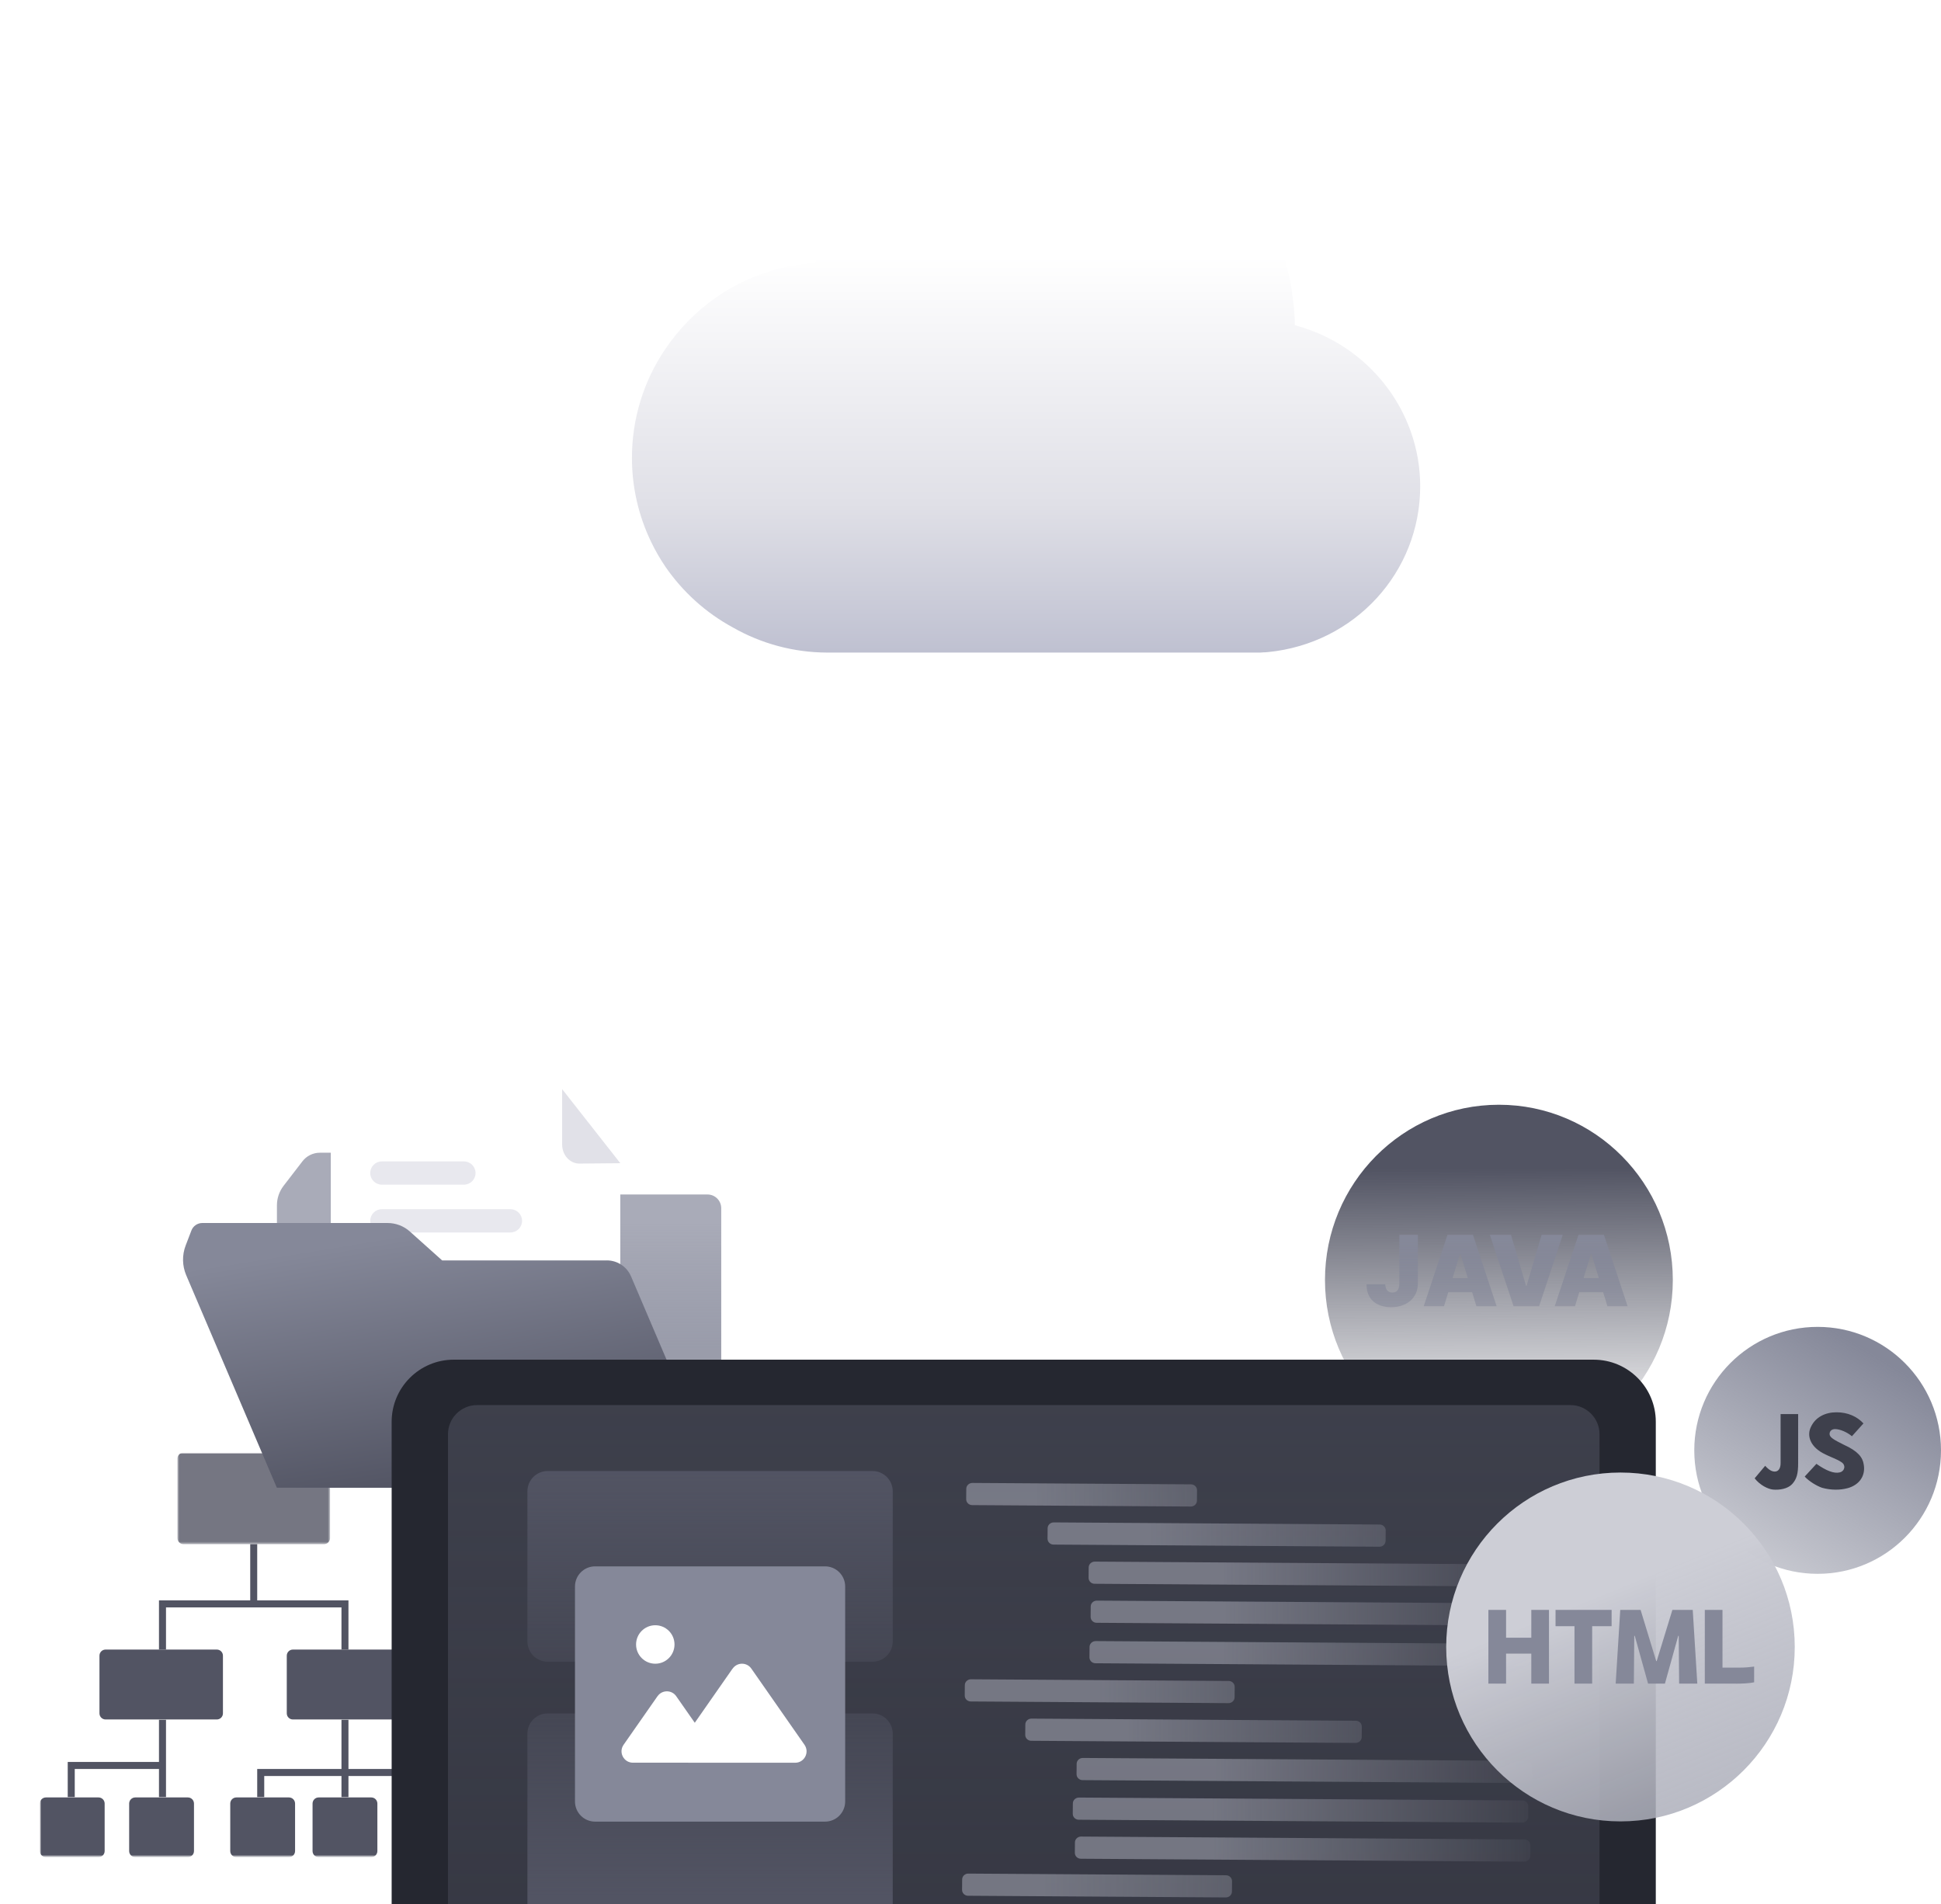 <svg width="731" height="717" viewBox="0 0 731 717" fill="none" xmlns="http://www.w3.org/2000/svg">
<g clip-path="url(#clip0_248_4084)">
<mask id="mask0_248_4084" style="mask-type:luminance" maskUnits="userSpaceOnUse" x="15" y="547" width="159" height="153">
<path d="M173.12 547H15V699.343H173.12V547Z" fill="white"/>
</mask>
<g mask="url(#mask0_248_4084)">
<mask id="mask1_248_4084" style="mask-type:luminance" maskUnits="userSpaceOnUse" x="15" y="547" width="159" height="153">
<path d="M173.104 547H15V699.343H173.104V547Z" fill="white"/>
</mask>
<g mask="url(#mask1_248_4084)">
<g opacity="0.8">
<mask id="mask2_248_4084" style="mask-type:luminance" maskUnits="userSpaceOnUse" x="66" y="547" width="59" height="35">
<path d="M124.295 547H66.809V581.484H124.295V547Z" fill="white"/>
</mask>
<g mask="url(#mask2_248_4084)">
<path d="M122.003 581.468H69.117C67.84 581.468 66.809 580.436 66.809 579.159V549.294C66.809 548.016 67.84 546.984 69.117 546.984H122.003C123.28 546.984 124.31 548.016 124.31 549.294V579.159C124.31 580.436 123.28 581.468 122.003 581.468Z" fill="#525463"/>
</g>
</g>
<path d="M81.654 647.479H39.766C38.49 647.479 37.459 646.448 37.459 645.17V623.464C37.459 622.186 38.49 621.155 39.766 621.155H81.654C82.931 621.155 83.961 622.186 83.961 623.464V645.17C83.961 646.448 82.931 647.479 81.654 647.479Z" fill="#525463"/>
<path d="M152.199 647.479H110.312C109.035 647.479 108.004 646.448 108.004 645.17V623.464C108.004 622.186 109.035 621.155 110.312 621.155H152.199C153.476 621.155 154.507 622.186 154.507 623.464V645.17C154.507 646.448 153.476 647.479 152.199 647.479Z" fill="#525463"/>
<path d="M108.82 699.328H89.022C87.746 699.328 86.715 698.296 86.715 697.018V679.146C86.715 677.868 87.746 676.836 89.022 676.836H108.82C110.097 676.836 111.127 677.868 111.127 679.146V697.018C111.127 698.296 110.097 699.328 108.82 699.328Z" fill="#525463"/>
<path d="M139.816 699.328H120.018C118.742 699.328 117.711 698.296 117.711 697.018V679.146C117.711 677.868 118.742 676.836 120.018 676.836H139.816C141.093 676.836 142.123 677.868 142.123 679.146V697.018C142.123 698.296 141.093 699.328 139.816 699.328Z" fill="#525463"/>
<path d="M170.812 699.328H151.015C149.738 699.328 148.707 698.296 148.707 697.018V679.146C148.707 677.868 149.738 676.836 151.015 676.836H170.812C172.089 676.836 173.12 677.868 173.12 679.146V697.018C173.12 698.296 172.089 699.328 170.812 699.328Z" fill="#525463"/>
<path d="M37.105 699.328H17.307C16.031 699.328 15 698.296 15 697.018V679.146C15 677.868 16.031 676.836 17.307 676.836H37.105C38.382 676.836 39.413 677.868 39.413 679.146V697.018C39.413 698.296 38.382 699.328 37.105 699.328Z" fill="#525463"/>
<path d="M70.747 699.328H50.95C49.673 699.328 48.642 698.296 48.642 697.018V679.146C48.642 677.868 49.673 676.836 50.95 676.836H70.747C72.024 676.836 73.055 677.868 73.055 679.146V697.018C73.055 698.296 72.024 699.328 70.747 699.328Z" fill="#525463"/>
<path d="M128.602 621.155H131.233V602.636H96.868V581.468H94.237V602.636H59.872V621.155H62.518V605.283H128.602V621.155Z" fill="#525463"/>
<path d="M59.872 663.474H25.507V676.698H28.152V666.122H59.872V676.698H62.518V647.603H59.872V663.474Z" fill="#525463"/>
<path d="M131.232 666.122V647.603H128.602V666.122H96.867V676.698H99.513V668.77H128.602V676.698H131.232V668.77H160.321V676.698H162.952V666.122H131.232Z" fill="#525463"/>
</g>
</g>
<path d="M211.246 449.811L202.918 437.676C201.369 435.426 198.814 434.063 196.072 434.063H120.474C117.902 434.063 115.467 435.256 113.9 437.301L106.764 446.573C105.163 448.669 104.295 451.226 104.295 453.867V560.218H271.619V454.958C271.619 452.095 269.303 449.794 266.459 449.794H211.246V449.811Z" fill="url(#paint0_linear_248_4084)"/>
<path d="M224.786 548.543H133.4C128.529 548.543 124.578 544.146 124.578 538.726V419.934C124.578 414.514 128.529 410.117 133.4 410.117H211.689L233.607 438.017V538.743C233.607 544.163 229.656 548.56 224.786 548.56" fill="white"/>
<path d="M211.706 410.117V430.961C211.706 434.949 214.635 438.188 218.229 438.154L233.624 438.017L211.706 410.117Z" fill="#E1E1E8"/>
<path d="M174.716 437.335H143.806C141.388 437.335 139.429 439.297 139.429 441.716C139.429 444.135 141.388 446.096 143.806 446.096H174.716C177.133 446.096 179.093 444.135 179.093 441.716C179.093 439.297 177.133 437.335 174.716 437.335Z" fill="#E8E8EE"/>
<path d="M192.24 455.333H143.806C141.388 455.333 139.429 457.294 139.429 459.713C139.429 462.132 141.388 464.093 143.806 464.093H192.24C194.658 464.093 196.617 462.132 196.617 459.713C196.617 457.294 194.658 455.333 192.24 455.333Z" fill="#E8E8EE"/>
<path d="M228.566 474.627H166.524L154.381 463.753C152.065 461.674 149.068 460.532 145.951 460.532H76.177C74.372 460.532 72.737 461.657 72.09 463.344L69.927 468.985C68.531 472.615 68.616 476.638 70.132 480.2L104.261 560.218H271.585L237.661 480.643C236.111 476.996 232.517 474.61 228.549 474.61L228.566 474.627Z" fill="url(#paint1_linear_248_4084)"/>
<path d="M564.5 548C600.675 548 630 518.451 630 482C630 445.549 600.675 416 564.5 416C528.325 416 499 445.549 499 482C499 518.451 528.325 548 564.5 548Z" fill="url(#paint2_linear_248_4084)"/>
<g filter="url(#filter0_d_248_4084)">
<path d="M170.867 507.997H600.223C613.115 507.997 623.589 518.479 623.589 531.381V717.017H147.501V531.381C147.501 518.479 157.975 507.997 170.867 507.997Z" fill="#252730"/>
</g>
<path d="M179.655 529.097H591.452C597.481 529.097 602.386 534.006 602.386 540.039V717.017H168.721V540.039C168.721 534.006 173.626 529.097 179.655 529.097Z" fill="url(#paint3_linear_248_4084)"/>
<path d="M487.65 122.455V122.284C487.65 119.728 487.429 117.171 487.174 114.615L486.492 109.382V109.127C483.648 91.623 475.848 75.313 464.029 62.121L463.927 62.002L463.808 61.865L463.161 61.133C454.645 51.725 444.257 44.192 432.676 39.027C421.061 33.88 408.527 31.188 395.839 31.136L395.771 31C354.319 31 318.469 58.764 307.178 99.02C288.973 100.06 271.806 107.9 259.101 120.972C255.848 124.295 252.902 127.926 250.313 131.794C242.292 143.776 238 157.888 238 172.307C237.966 183.317 240.453 194.207 245.255 204.126C246.788 207.314 248.559 210.398 250.552 213.33C257.109 222.891 265.845 230.765 276.029 236.287C286.793 242.423 298.97 245.678 311.351 245.729H474.673L475.865 245.644H476.274L477.568 245.542C510.233 242.321 534.859 215.46 534.859 183.095C534.859 154.615 515.206 129.715 487.616 122.455H487.65Z" fill="url(#paint4_linear_248_4084)"/>
<path d="M684.541 592.635C710.199 592.635 731 571.818 731 546.14C731 520.462 710.199 499.646 684.541 499.646C658.882 499.646 638.082 520.462 638.082 546.14C638.082 571.818 658.882 592.635 684.541 592.635Z" fill="url(#paint5_linear_248_4084)"/>
<path d="M670.576 532.471H677.201V550.929C677.201 554.815 676.707 556.911 674.919 558.871C673.267 560.627 670.167 561.155 667.63 560.9C665.841 560.678 662.912 559.332 660.817 556.673L664.786 551.952C666.199 553.554 667.408 554.201 668.566 554.116C669.656 554.048 670.593 553.111 670.593 550.929V532.471H670.576Z" fill="#3E404C"/>
<path d="M695.781 560.388C693.124 561.138 689.531 561.172 686.21 560.235C684.337 559.604 681.305 557.832 679.67 556.008L684.081 551.219C687.828 553.844 690.74 554.969 692.869 554.44C694.81 553.946 695.219 551.713 693.55 550.622C691.643 549.31 689.735 548.901 686.363 547.112C681.612 544.453 680.419 540.448 682.054 537.226C683.74 533.664 687.368 531.807 691.626 531.807C695.883 531.807 699.374 533.375 701.793 535.999L697.45 540.823C695.611 539.255 692.886 538.13 691.098 538.13C690.059 538.13 689.037 538.726 689.037 539.97C689.037 541.215 690.502 542.101 694.538 544.095C699.63 546.413 701.537 548.731 701.912 551.543C702.593 555.548 700.447 559.11 695.781 560.405V560.388Z" fill="#3E404C"/>
<path d="M328.586 553.929H206.256C202.043 553.929 198.627 557.348 198.627 561.565V618.097C198.627 622.314 202.043 625.733 206.256 625.733H328.586C332.8 625.733 336.216 622.314 336.216 618.097V561.565C336.216 557.348 332.8 553.929 328.586 553.929Z" fill="url(#paint6_linear_248_4084)"/>
<path d="M206.239 645.196H328.586C332.793 645.196 336.216 648.622 336.216 652.832V717H198.627V652.832C198.627 648.622 202.05 645.196 206.256 645.196H206.239Z" fill="url(#paint7_linear_248_4084)"/>
<path d="M310.721 589.822H224.121C219.936 589.822 216.543 593.218 216.543 597.407V678.362C216.543 682.551 219.936 685.947 224.121 685.947H310.721C314.907 685.947 318.3 682.551 318.3 678.362V597.407C318.3 593.218 314.907 589.822 310.721 589.822Z" fill="#858899"/>
<path d="M247.623 638.72L234.85 657.008C232.858 659.854 234.902 663.757 238.376 663.757H263.921C267.396 663.757 269.422 659.854 267.447 657.008L254.674 638.72C252.971 636.266 249.343 636.266 247.64 638.72H247.623Z" fill="white"/>
<path d="M275.894 628.324L255.866 657.025C253.873 659.871 255.917 663.774 259.391 663.774H299.464C302.938 663.774 304.965 659.871 302.989 657.025L282.962 628.324C281.258 625.869 277.631 625.869 275.928 628.324H275.894Z" fill="white"/>
<path d="M246.789 626.483C250.786 626.483 254.027 623.24 254.027 619.24C254.027 615.239 250.786 611.996 246.789 611.996C242.791 611.996 239.551 615.239 239.551 619.24C239.551 623.24 242.791 626.483 246.789 626.483Z" fill="white"/>
<path opacity="0.53" d="M448.481 567.291L366.139 566.763C364.878 566.763 363.856 565.757 363.874 564.513L363.908 560.627C363.908 559.4 364.946 558.412 366.207 558.412L448.549 558.94C449.809 558.94 450.831 559.946 450.814 561.19L450.78 565.076C450.78 566.303 449.741 567.291 448.481 567.291Z" fill="url(#paint8_linear_248_4084)"/>
<path opacity="0.53" d="M519.532 582.426L396.776 581.625C395.516 581.625 394.494 580.619 394.511 579.375L394.546 575.489C394.546 574.262 395.584 573.273 396.845 573.273L519.6 574.074C520.861 574.074 521.883 575.08 521.865 576.324L521.831 580.21C521.831 581.437 520.793 582.426 519.532 582.426Z" fill="url(#paint9_linear_248_4084)"/>
<path opacity="0.53" d="M573.587 597.441L412.24 596.384C410.98 596.384 409.958 595.379 409.975 594.135L410.009 590.249C410.009 589.022 411.048 588.033 412.308 588.033L573.655 589.09C574.915 589.09 575.937 590.095 575.92 591.34L575.886 595.226C575.886 596.453 574.847 597.441 573.587 597.441Z" fill="url(#paint10_linear_248_4084)"/>
<path opacity="0.53" d="M574.353 612.133L413.006 611.076C411.746 611.076 410.724 610.07 410.741 608.826L410.775 604.94C410.775 603.713 411.814 602.725 413.075 602.725L574.422 603.781C575.682 603.781 576.704 604.787 576.687 606.031L576.653 609.917C576.653 611.144 575.614 612.133 574.353 612.133Z" fill="url(#paint11_linear_248_4084)"/>
<path opacity="0.53" d="M573.911 627.369L412.564 626.312C411.303 626.312 410.282 625.307 410.299 624.062L410.333 620.177C410.333 618.949 411.371 617.961 412.632 617.961L573.979 619.018C575.239 619.018 576.261 620.023 576.244 621.267L576.21 625.153C576.21 626.38 575.171 627.369 573.911 627.369Z" fill="url(#paint12_linear_248_4084)"/>
<path opacity="0.53" d="M462.667 641.328L365.594 640.697C364.333 640.697 363.312 639.691 363.329 638.447L363.363 634.561C363.363 633.334 364.402 632.346 365.662 632.346L462.736 632.976C463.996 632.976 465.018 633.982 465.001 635.226L464.967 639.112C464.967 640.339 463.928 641.328 462.667 641.328Z" fill="url(#paint13_linear_248_4084)"/>
<path opacity="0.53" d="M510.54 656.309L388.38 655.507C387.12 655.507 386.098 654.502 386.115 653.258L386.149 649.372C386.149 648.145 387.188 647.156 388.448 647.156L510.608 647.957C511.868 647.957 512.89 648.963 512.873 650.207L512.839 654.093C512.839 655.32 511.8 656.309 510.54 656.309Z" fill="url(#paint14_linear_248_4084)"/>
<path opacity="0.53" d="M574.677 671.409L407.71 670.319C406.45 670.319 405.428 669.313 405.445 668.069L405.479 664.183C405.479 662.956 406.518 661.967 407.778 661.967L574.745 663.058C576.005 663.058 577.027 664.064 577.01 665.308L576.976 669.194C576.976 670.421 575.937 671.409 574.677 671.409Z" fill="url(#paint15_linear_248_4084)"/>
<path opacity="0.53" d="M461.663 714.495L364.589 713.864C363.328 713.864 362.307 712.858 362.324 711.614L362.358 707.728C362.358 706.501 363.397 705.513 364.657 705.513L461.731 706.143C462.991 706.143 464.013 707.149 463.996 708.393L463.962 712.279C463.962 713.506 462.923 714.495 461.663 714.495Z" fill="url(#paint16_linear_248_4084)"/>
<path opacity="0.53" d="M573.246 686.322L406.279 685.231C405.019 685.231 403.997 684.226 404.014 682.981L404.048 679.096C404.048 677.868 405.087 676.88 406.348 676.88L573.315 677.971C574.575 677.971 575.597 678.976 575.58 680.22L575.546 684.106C575.546 685.333 574.507 686.322 573.246 686.322Z" fill="url(#paint17_linear_248_4084)"/>
<path opacity="0.53" d="M574.03 701.013L407.063 699.923C405.803 699.923 404.781 698.917 404.798 697.673L404.832 693.787C404.832 692.56 405.871 691.571 407.131 691.571L574.098 692.662C575.358 692.662 576.38 693.668 576.363 694.912L576.329 698.798C576.329 700.025 575.29 701.013 574.03 701.013Z" fill="url(#paint18_linear_248_4084)"/>
<path d="M610.288 685.862C646.537 685.862 675.923 656.454 675.923 620.177C675.923 583.9 646.537 554.492 610.288 554.492C574.038 554.492 544.652 583.9 544.652 620.177C544.652 656.454 574.038 685.862 610.288 685.862Z" fill="url(#paint19_linear_248_4084)"/>
<path d="M560.542 606.218H567.201V616.7H576.704V606.218H583.363V633.982H576.704V622.682H567.201V633.982H560.542V606.218Z" fill="#858899"/>
<path d="M585.815 606.218H606.95V612.354H599.627V633.982H592.968V612.354H585.832V606.218H585.815Z" fill="#858899"/>
<path d="M620.677 633.982L615.67 615.984H615.482L615.329 633.982H608.483L610.203 606.218H617.866L623.742 625.494H623.929L629.839 606.218H637.503L639.223 633.982H632.376L632.223 615.984H632.036L627.029 633.982H620.677Z" fill="#858899"/>
<path d="M653.835 633.982H642.05V606.218H648.708V627.966H654.686C657.445 627.966 658.876 627.778 660.63 627.557V633.471C658.978 633.88 655.946 633.999 653.818 633.999L653.835 633.982Z" fill="#858899"/>
<path d="M593.162 491.867H585.517L594.461 465H604.072L612.978 491.867H605.371L603.757 486.598H594.758L593.162 491.867ZM596.39 481.254H602.124L599.359 472.236H599.136L596.39 481.254Z" fill="url(#paint20_linear_248_4084)"/>
<path d="M569.07 465L574.71 484.148H574.933L580.573 465H588.552L579.646 491.867H570.034L561.091 465H569.07Z" fill="url(#paint21_linear_248_4084)"/>
<path d="M543.827 491.867H536.183L545.126 465H554.737L563.644 491.867H556.036L554.422 486.598H545.423L543.827 491.867ZM547.056 481.254H552.789L550.024 472.236H549.802L547.056 481.254Z" fill="url(#paint22_linear_248_4084)"/>
<path d="M527.008 465H533.985V483.443C533.948 488.713 529.81 492.238 523.928 492.238C518.807 492.238 514.614 489.659 514.651 483.592H521.702C521.776 485.633 522.722 486.728 524.374 486.709C526.062 486.728 526.971 485.596 527.008 483.443V465Z" fill="url(#paint23_linear_248_4084)"/>
</g>
<defs>
<filter id="filter0_d_248_4084" x="45.601" y="410.097" width="679.888" height="412.82" filterUnits="userSpaceOnUse" color-interpolation-filters="sRGB">
<feFlood flood-opacity="0" result="BackgroundImageFix"/>
<feColorMatrix in="SourceAlpha" type="matrix" values="0 0 0 0 0 0 0 0 0 0 0 0 0 0 0 0 0 0 127 0" result="hardAlpha"/>
<feOffset dy="4"/>
<feGaussianBlur stdDeviation="50.95"/>
<feComposite in2="hardAlpha" operator="out"/>
<feColorMatrix type="matrix" values="0 0 0 0 0.663 0 0 0 0 0.671 0 0 0 0 0.725 0 0 0 0.34 0"/>
<feBlend mode="normal" in2="BackgroundImageFix" result="effect1_dropShadow_248_4084"/>
<feBlend mode="normal" in="SourceGraphic" in2="effect1_dropShadow_248_4084" result="shape"/>
</filter>
<linearGradient id="paint0_linear_248_4084" x1="187.957" y1="460.5" x2="187.957" y2="508" gradientUnits="userSpaceOnUse">
<stop stop-color="#A9ABB8"/>
<stop offset="1" stop-color="#86899A" stop-opacity="0.84"/>
</linearGradient>
<linearGradient id="paint1_linear_248_4084" x1="175" y1="461" x2="190.5" y2="555.5" gradientUnits="userSpaceOnUse">
<stop stop-color="#858899"/>
<stop offset="1" stop-color="#525463"/>
</linearGradient>
<linearGradient id="paint2_linear_248_4084" x1="564.5" y1="440" x2="565" y2="545" gradientUnits="userSpaceOnUse">
<stop stop-color="#525463"/>
<stop offset="1" stop-color="#525463" stop-opacity="0"/>
</linearGradient>
<linearGradient id="paint3_linear_248_4084" x1="385.553" y1="516" x2="385.553" y2="1222.5" gradientUnits="userSpaceOnUse">
<stop stop-color="#3E404C"/>
<stop offset="1" stop-color="#3E404C" stop-opacity="0"/>
</linearGradient>
<linearGradient id="paint4_linear_248_4084" x1="417.5" y1="96.5" x2="417.5" y2="255.5" gradientUnits="userSpaceOnUse">
<stop stop-color="white"/>
<stop offset="0.585" stop-color="#E0E0E7"/>
<stop offset="1" stop-color="#B9BBCD"/>
</linearGradient>
<linearGradient id="paint5_linear_248_4084" x1="697.5" y1="505" x2="612.5" y2="647" gradientUnits="userSpaceOnUse">
<stop stop-color="#858899"/>
<stop offset="1" stop-color="#858899" stop-opacity="0"/>
</linearGradient>
<linearGradient id="paint6_linear_248_4084" x1="267.421" y1="553.929" x2="267.421" y2="676.5" gradientUnits="userSpaceOnUse">
<stop stop-color="#525463"/>
<stop offset="1" stop-color="#525463" stop-opacity="0"/>
</linearGradient>
<linearGradient id="paint7_linear_248_4084" x1="313" y1="714.5" x2="313" y2="584.5" gradientUnits="userSpaceOnUse">
<stop stop-color="#525463"/>
<stop offset="1" stop-color="#525463" stop-opacity="0"/>
</linearGradient>
<linearGradient id="paint8_linear_248_4084" x1="390.47" y1="562.456" x2="548.5" y2="562.456" gradientUnits="userSpaceOnUse">
<stop stop-color="#A9ABB8"/>
<stop offset="1" stop-color="#A9ABB8" stop-opacity="0"/>
</linearGradient>
<linearGradient id="paint9_linear_248_4084" x1="433.471" y1="577.442" x2="602.5" y2="577.442" gradientUnits="userSpaceOnUse">
<stop stop-color="#A9ABB8"/>
<stop offset="1" stop-color="#A9ABB8" stop-opacity="0"/>
</linearGradient>
<linearGradient id="paint10_linear_248_4084" x1="460.741" y1="592.318" x2="590.985" y2="592.318" gradientUnits="userSpaceOnUse">
<stop stop-color="#A9ABB8"/>
<stop offset="1" stop-color="#A9ABB8" stop-opacity="0"/>
</linearGradient>
<linearGradient id="paint11_linear_248_4084" x1="461.507" y1="607.009" x2="591.752" y2="607.01" gradientUnits="userSpaceOnUse">
<stop stop-color="#A9ABB8"/>
<stop offset="1" stop-color="#A9ABB8" stop-opacity="0"/>
</linearGradient>
<linearGradient id="paint12_linear_248_4084" x1="461.064" y1="622.246" x2="591.309" y2="622.246" gradientUnits="userSpaceOnUse">
<stop stop-color="#A9ABB8"/>
<stop offset="1" stop-color="#A9ABB8" stop-opacity="0"/>
</linearGradient>
<linearGradient id="paint13_linear_248_4084" x1="414.165" y1="632.346" x2="568" y2="632.346" gradientUnits="userSpaceOnUse">
<stop stop-color="#A9ABB8"/>
<stop offset="1" stop-color="#A9ABB8" stop-opacity="0"/>
</linearGradient>
<linearGradient id="paint14_linear_248_4084" x1="424.893" y1="651.325" x2="571.5" y2="651.325" gradientUnits="userSpaceOnUse">
<stop stop-color="#A9ABB8"/>
<stop offset="1" stop-color="#A9ABB8" stop-opacity="0"/>
</linearGradient>
<linearGradient id="paint15_linear_248_4084" x1="457.93" y1="666.268" x2="592.585" y2="666.268" gradientUnits="userSpaceOnUse">
<stop stop-color="#A9ABB8"/>
<stop offset="1" stop-color="#A9ABB8" stop-opacity="0"/>
</linearGradient>
<linearGradient id="paint16_linear_248_4084" x1="393.427" y1="709.603" x2="595.5" y2="709.604" gradientUnits="userSpaceOnUse">
<stop stop-color="#A9ABB8"/>
<stop offset="1" stop-color="#A9ABB8" stop-opacity="0"/>
</linearGradient>
<linearGradient id="paint17_linear_248_4084" x1="456.499" y1="681.18" x2="591.155" y2="681.18" gradientUnits="userSpaceOnUse">
<stop stop-color="#A9ABB8"/>
<stop offset="1" stop-color="#A9ABB8" stop-opacity="0"/>
</linearGradient>
<linearGradient id="paint18_linear_248_4084" x1="457.283" y1="695.872" x2="591.938" y2="695.872" gradientUnits="userSpaceOnUse">
<stop stop-color="#A9ABB8"/>
<stop offset="1" stop-color="#A9ABB8" stop-opacity="0"/>
</linearGradient>
<linearGradient id="paint19_linear_248_4084" x1="619.5" y1="593.5" x2="663" y2="700" gradientUnits="userSpaceOnUse">
<stop stop-color="#CDCED6"/>
<stop offset="1" stop-color="#A3A5B2" stop-opacity="0.8"/>
</linearGradient>
<linearGradient id="paint20_linear_248_4084" x1="599.248" y1="466.973" x2="599.248" y2="523.196" gradientUnits="userSpaceOnUse">
<stop stop-color="#858899"/>
<stop offset="1" stop-color="#858899" stop-opacity="0"/>
</linearGradient>
<linearGradient id="paint21_linear_248_4084" x1="574.822" y1="466.973" x2="574.822" y2="523.196" gradientUnits="userSpaceOnUse">
<stop stop-color="#858899"/>
<stop offset="1" stop-color="#858899" stop-opacity="0"/>
</linearGradient>
<linearGradient id="paint22_linear_248_4084" x1="549.913" y1="466.973" x2="549.913" y2="523.196" gradientUnits="userSpaceOnUse">
<stop stop-color="#858899"/>
<stop offset="1" stop-color="#858899" stop-opacity="0"/>
</linearGradient>
<linearGradient id="paint23_linear_248_4084" x1="524.318" y1="467" x2="524.318" y2="524" gradientUnits="userSpaceOnUse">
<stop stop-color="#858899"/>
<stop offset="1" stop-color="#858899" stop-opacity="0"/>
</linearGradient>
<clipPath id="clip0_248_4084">
<rect width="731" height="717" fill="white"/>
</clipPath>
</defs>
</svg>
